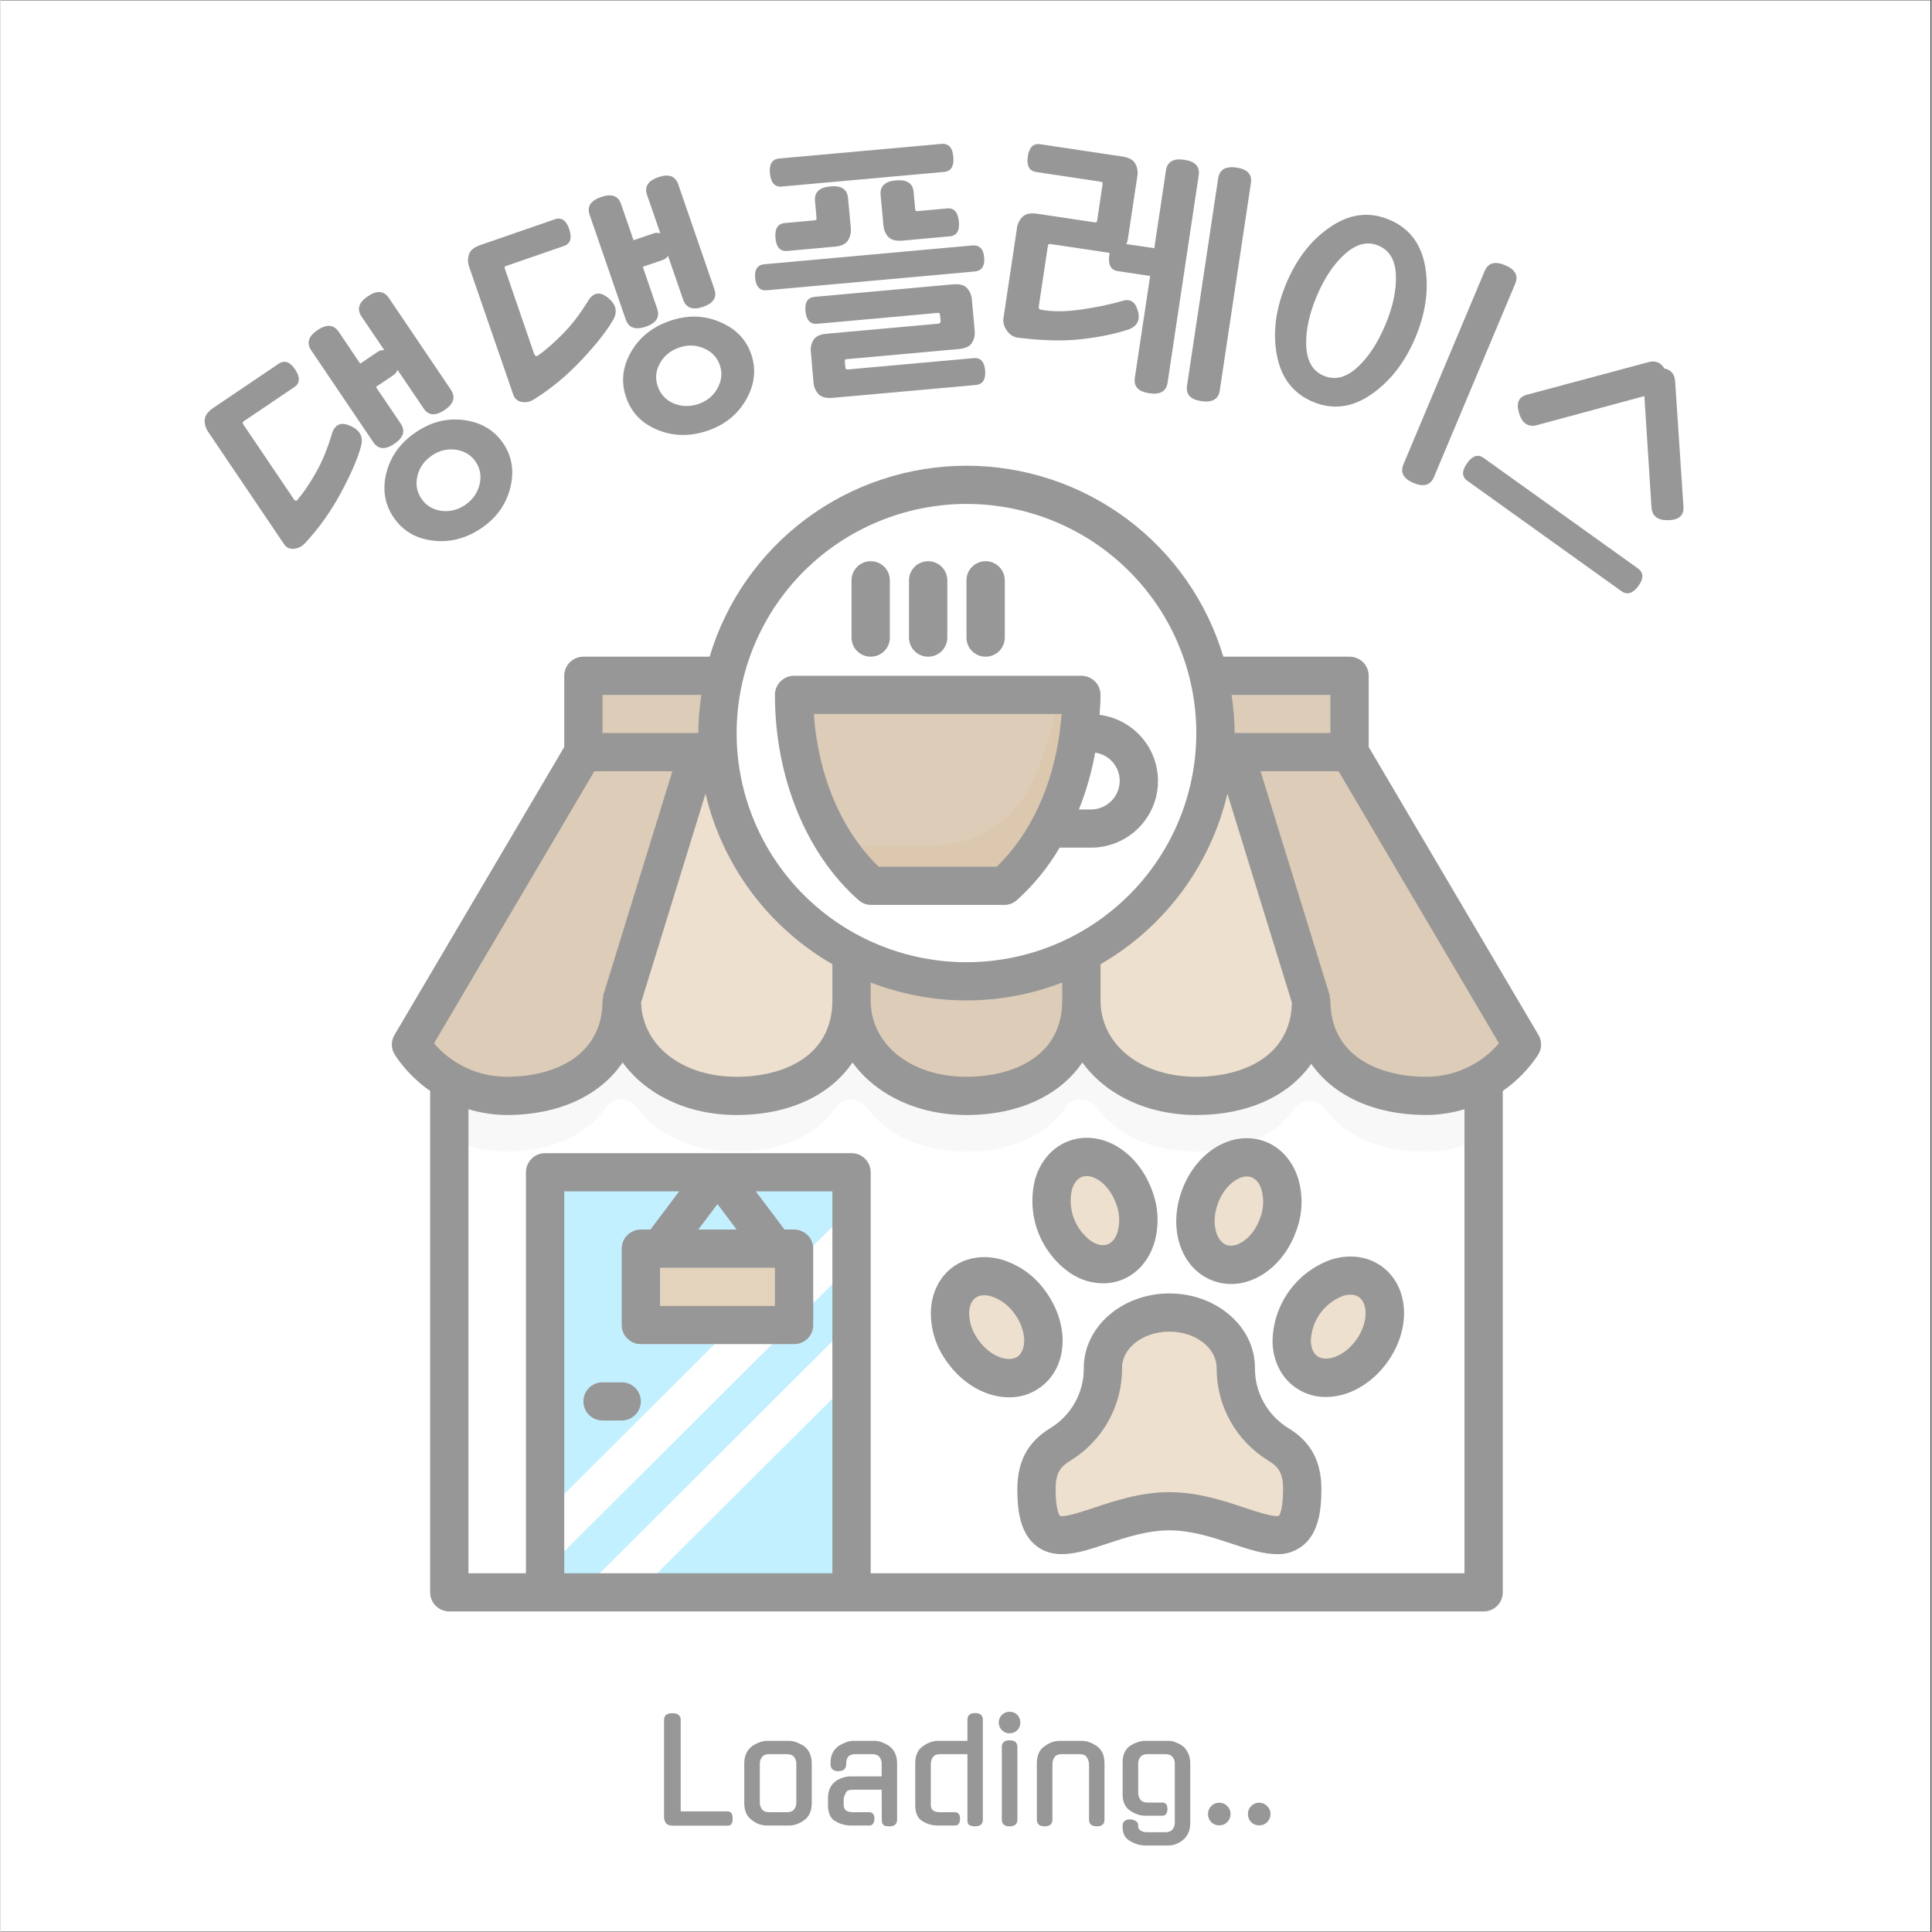 <svg xmlns="http://www.w3.org/2000/svg" xmlns:xlink="http://www.w3.org/1999/xlink" width="300" zoomAndPan="magnify" viewBox="0 0 224.88 225" height="300" preserveAspectRatio="xMidYMid meet" version="1.0"><rect x="0" y="0" width="224.88" height="225" fill="#333333" stroke="none"/><defs><filter x="0%" y="0%" width="100%" height="100%" id="cfe7c1cb8b"><feColorMatrix values="0 0 0 0 1 0 0 0 0 1 0 0 0 0 1 0 0 0 1 0" color-interpolation-filters="sRGB"/></filter><g/><clipPath id="0fb1535241"><path d="M 0 0.059 L 224.762 0.059 L 224.762 224.938 L 0 224.938 Z M 0 0.059 " clip-rule="nonzero"/></clipPath><mask id="08240b36ca"><g filter="url(#cfe7c1cb8b)"><rect x="-22.488" width="269.856" fill="#000000" y="-22.5" height="270" fill-opacity="0.41"/></g></mask><clipPath id="c4c0833589"><path d="M 0.402 0.242 L 134.582 0.242 L 134.582 133.672 L 0.402 133.672 Z M 0.402 0.242 " clip-rule="nonzero"/></clipPath><clipPath id="272c037715"><rect x="0" width="135" y="0" height="135"/></clipPath><mask id="c606705e83"><g filter="url(#cfe7c1cb8b)"><rect x="-22.488" width="269.856" fill="#000000" y="-22.5" height="270" fill-opacity="0.41"/></g></mask><clipPath id="9b9f8495de"><path d="M 95 0.172 L 126 0.172 L 126 33 L 95 33 Z M 95 0.172 " clip-rule="nonzero"/></clipPath><clipPath id="23775946c4"><path d="M 149 20 L 184.609 20 L 184.609 55 L 149 55 Z M 149 20 " clip-rule="nonzero"/></clipPath><clipPath id="14da4e0ae3"><rect x="0" width="185" y="0" height="62"/></clipPath><mask id="e3fb274e6d"><g filter="url(#cfe7c1cb8b)"><rect x="-22.488" width="269.856" fill="#000000" y="-22.5" height="270" fill-opacity="0.41"/></g></mask><clipPath id="7bf4757dc9"><rect x="0" width="75" y="0" height="18"/></clipPath></defs><g clip-path="url(#0fb1535241)"><path fill="#ffffff" d="M 0 0.059 L 224.879 0.059 L 224.879 224.941 L 0 224.941 Z M 0 0.059 " fill-opacity="1" fill-rule="nonzero"/><path fill="#ffffff" d="M 0 0.059 L 224.879 0.059 L 224.879 224.941 L 0 224.941 Z M 0 0.059 " fill-opacity="1" fill-rule="nonzero"/></g><g mask="url(#08240b36ca)"><g transform="matrix(1, 0, 0, 1, 45, 54)"><g clip-path="url(#272c037715)"><path fill="#ffffff" d="M 120.875 73.453 C 113.48 73.453 107.492 69.703 107.492 62.332 C 107.492 69.703 101.5 73.453 94.105 73.453 C 86.715 73.453 80.723 69.004 80.723 62.332 C 80.723 69.703 74.73 73.453 67.34 73.453 C 59.945 73.453 53.953 69.004 53.953 62.332 C 53.953 69.703 47.965 73.453 40.57 73.453 C 33.18 73.453 27.188 69.004 27.188 62.332 C 27.188 69.703 21.195 73.453 13.805 73.453 C 11.41 73.453 9.18 72.852 7.113 71.645 L 7.113 131.273 L 127.566 131.273 L 127.566 71.648 C 125.5 72.852 123.27 73.453 120.875 73.453 Z M 120.875 73.453 " fill-opacity="1" fill-rule="nonzero"/><path fill="#ededed" d="M 107.492 62.332 C 107.492 69.703 101.5 73.453 94.105 73.453 C 86.715 73.453 80.723 69.004 80.723 62.332 C 80.723 69.703 74.73 73.453 67.34 73.453 C 59.945 73.453 53.953 69.004 53.953 62.332 C 53.953 69.703 47.965 73.453 40.57 73.453 C 33.18 73.453 27.188 69.004 27.188 62.332 C 27.188 69.703 21.195 73.453 13.805 73.453 C 11.41 73.453 9.18 72.852 7.113 71.645 L 7.113 78.32 C 9.18 79.523 11.41 80.125 13.805 80.121 C 18.836 80.121 23.219 78.383 25.508 74.949 C 26.34 73.695 28.207 73.734 29.09 74.957 C 31.43 78.188 35.695 80.121 40.57 80.121 C 45.605 80.121 49.988 78.383 52.273 74.949 C 53.109 73.695 54.973 73.734 55.855 74.957 C 58.195 78.188 62.465 80.121 67.34 80.121 C 72.371 80.121 76.754 78.383 79.043 74.949 C 79.875 73.695 81.742 73.734 82.625 74.957 C 84.965 78.188 89.23 80.121 94.105 80.121 C 99.062 80.121 103.387 78.438 105.699 75.105 C 105.801 74.965 105.918 74.836 106.051 74.719 C 106.184 74.605 106.328 74.508 106.48 74.426 C 106.637 74.344 106.801 74.285 106.973 74.242 C 107.141 74.199 107.316 74.18 107.492 74.18 C 107.664 74.18 107.84 74.199 108.008 74.242 C 108.18 74.285 108.344 74.344 108.5 74.426 C 108.652 74.508 108.797 74.605 108.93 74.719 C 109.062 74.836 109.18 74.965 109.281 75.105 C 111.594 78.438 115.918 80.121 120.875 80.121 C 123.266 80.125 125.5 79.523 127.566 78.32 L 127.566 71.648 C 125.5 72.852 123.27 73.453 120.875 73.453 C 113.48 73.453 107.492 69.703 107.492 62.332 Z M 107.492 62.332 " fill-opacity="1" fill-rule="nonzero"/><path fill="#a88251" d="M 38.34 33.426 L 22.727 33.426 L 2.648 67.48 C 3.258 68.398 3.973 69.23 4.789 69.973 C 5.605 70.715 6.5 71.344 7.473 71.867 C 8.445 72.387 9.469 72.781 10.539 73.051 C 11.609 73.32 12.699 73.453 13.805 73.453 C 21.195 73.453 27.188 69.703 27.188 62.332 C 27.188 69.004 33.18 73.453 40.57 73.453 C 47.965 73.453 53.953 69.703 53.953 62.332 C 53.953 69.004 59.945 73.453 67.34 73.453 C 74.73 73.453 80.723 69.703 80.723 62.332 C 80.723 69.004 86.715 73.453 94.105 73.453 C 101.5 73.453 107.492 69.703 107.492 62.332 C 107.492 69.703 113.48 73.453 120.875 73.453 C 121.98 73.453 123.066 73.32 124.137 73.051 C 125.211 72.781 126.23 72.387 127.207 71.867 C 128.18 71.344 129.074 70.715 129.891 69.973 C 130.707 69.23 131.418 68.398 132.027 67.48 L 111.953 33.426 L 96.336 33.426 " fill-opacity="1" fill-rule="nonzero"/><path fill="#d6b387" d="M 80.723 62.332 C 80.723 69.004 86.715 73.453 94.105 73.453 C 101.5 73.453 107.492 69.703 107.492 62.332 L 98.566 33.426 L 80.723 33.426 Z M 80.723 62.332 " fill-opacity="1" fill-rule="nonzero"/><path fill="#d6b387" d="M 53.953 62.332 C 53.953 69.703 47.965 73.453 40.57 73.453 C 33.18 73.453 27.188 69.004 27.188 62.332 L 36.109 33.426 L 53.953 33.426 Z M 53.953 62.332 " fill-opacity="1" fill-rule="nonzero"/><path fill="#a88251" d="M 22.727 24.527 L 111.953 24.527 L 111.953 33.426 L 22.727 33.426 Z M 22.727 24.527 " fill-opacity="1" fill-rule="nonzero"/><path fill="#6bd9ff" d="M 18.266 82.348 L 53.953 82.348 L 53.953 131.273 L 18.266 131.273 Z M 18.266 82.348 " fill-opacity="1" fill-rule="nonzero"/><path fill="#ffffff" d="M 53.953 100.137 L 22.727 131.273 L 29.418 131.273 L 53.953 106.809 Z M 53.953 100.137 " fill-opacity="1" fill-rule="nonzero"/><path fill="#ffffff" d="M 53.953 86.797 L 18.266 122.375 L 18.266 129.047 L 53.953 93.469 Z M 53.953 86.797 " fill-opacity="1" fill-rule="nonzero"/><path fill="#bd925b" d="M 29.418 91.242 L 47.262 91.242 L 47.262 100.137 L 29.418 100.137 Z M 29.418 91.242 " fill-opacity="1" fill-rule="nonzero"/><path fill="#ffffff" d="M 67.34 2.289 C 66.391 2.289 65.441 2.336 64.496 2.43 C 63.551 2.523 62.613 2.66 61.68 2.848 C 60.75 3.031 59.828 3.262 58.922 3.535 C 58.012 3.812 57.117 4.129 56.242 4.492 C 55.363 4.855 54.508 5.258 53.668 5.703 C 52.832 6.152 52.02 6.637 51.227 7.164 C 50.438 7.688 49.676 8.254 48.941 8.852 C 48.207 9.453 47.504 10.09 46.832 10.758 C 46.164 11.43 45.523 12.129 44.922 12.859 C 44.32 13.594 43.754 14.352 43.227 15.141 C 42.699 15.926 42.211 16.738 41.766 17.574 C 41.316 18.406 40.91 19.262 40.547 20.137 C 40.184 21.012 39.863 21.902 39.59 22.809 C 39.312 23.715 39.082 24.633 38.898 25.559 C 38.711 26.488 38.574 27.426 38.48 28.367 C 38.387 29.309 38.34 30.254 38.34 31.199 C 38.34 32.148 38.387 33.094 38.48 34.035 C 38.574 34.977 38.711 35.91 38.898 36.84 C 39.082 37.77 39.312 38.688 39.59 39.594 C 39.863 40.5 40.184 41.391 40.547 42.262 C 40.91 43.137 41.316 43.992 41.766 44.828 C 42.211 45.664 42.699 46.473 43.227 47.262 C 43.754 48.051 44.32 48.809 44.922 49.539 C 45.523 50.273 46.164 50.973 46.832 51.645 C 47.504 52.312 48.207 52.945 48.941 53.547 C 49.676 54.148 50.438 54.711 51.227 55.238 C 52.02 55.766 52.832 56.25 53.668 56.695 C 54.508 57.145 55.363 57.547 56.242 57.91 C 57.117 58.273 58.012 58.59 58.922 58.863 C 59.828 59.141 60.75 59.371 61.68 59.555 C 62.613 59.738 63.551 59.879 64.496 59.973 C 65.441 60.062 66.391 60.109 67.34 60.109 C 68.289 60.109 69.234 60.062 70.18 59.973 C 71.125 59.879 72.066 59.738 72.996 59.555 C 73.926 59.371 74.848 59.141 75.758 58.863 C 76.664 58.59 77.559 58.273 78.438 57.91 C 79.312 57.547 80.172 57.145 81.008 56.695 C 81.848 56.25 82.66 55.766 83.449 55.238 C 84.238 54.711 85 54.148 85.734 53.547 C 86.469 52.945 87.172 52.312 87.844 51.645 C 88.516 50.973 89.152 50.273 89.754 49.539 C 90.355 48.809 90.922 48.051 91.449 47.262 C 91.977 46.473 92.465 45.664 92.914 44.828 C 93.359 43.992 93.766 43.137 94.129 42.262 C 94.492 41.391 94.812 40.5 95.09 39.594 C 95.363 38.688 95.594 37.77 95.781 36.84 C 95.965 35.91 96.105 34.977 96.199 34.035 C 96.289 33.094 96.336 32.148 96.336 31.199 C 96.336 30.254 96.289 29.309 96.199 28.367 C 96.105 27.426 95.965 26.488 95.781 25.559 C 95.594 24.633 95.363 23.715 95.09 22.809 C 94.812 21.902 94.492 21.012 94.129 20.137 C 93.766 19.262 93.359 18.406 92.914 17.574 C 92.465 16.738 91.977 15.926 91.449 15.141 C 90.922 14.352 90.355 13.594 89.754 12.859 C 89.152 12.129 88.516 11.43 87.844 10.758 C 87.172 10.09 86.469 9.453 85.734 8.852 C 85 8.254 84.238 7.688 83.449 7.164 C 82.66 6.637 81.848 6.152 81.008 5.703 C 80.172 5.258 79.312 4.855 78.438 4.492 C 77.559 4.129 76.664 3.812 75.758 3.535 C 74.848 3.262 73.926 3.031 72.996 2.848 C 72.066 2.66 71.125 2.523 70.18 2.43 C 69.234 2.336 68.289 2.289 67.34 2.289 Z M 67.34 2.289 " fill-opacity="1" fill-rule="nonzero"/><path fill="#a88251" d="M 47.262 26.754 C 47.262 36.039 50.836 44.211 56.25 48.992 L 71.734 48.992 C 73.867 47.074 75.605 44.848 76.949 42.32 C 78.793 38.828 79.949 35.121 80.41 31.199 C 80.609 29.723 80.715 28.242 80.723 26.754 Z M 47.262 26.754 " fill-opacity="1" fill-rule="nonzero"/><path fill="#d6b387" d="M 84.566 92.824 C 87.066 91.883 88.07 88.43 86.809 85.109 C 85.551 81.789 82.504 79.859 80.008 80.801 C 77.508 81.738 76.504 85.195 77.766 88.516 C 79.023 91.84 82.07 93.766 84.566 92.824 Z M 84.566 92.824 " fill-opacity="1" fill-rule="nonzero"/><path fill="#d6b387" d="M 75.496 119.254 C 75.496 129.539 82.422 121.824 90.969 121.824 C 99.516 121.824 106.445 129.539 106.445 119.254 C 106.445 116.504 105.402 115.086 103.633 114.016 C 102.871 113.555 102.184 113 101.566 112.359 C 100.949 111.715 100.426 111.004 99.996 110.227 C 99.562 109.449 99.238 108.629 99.02 107.766 C 98.801 106.906 98.699 106.031 98.707 105.141 L 98.707 105.113 C 98.707 101.562 95.242 98.684 90.969 98.684 C 86.699 98.684 83.23 101.562 83.23 105.113 L 83.23 105.141 C 83.242 106.031 83.137 106.906 82.918 107.77 C 82.703 108.629 82.375 109.449 81.945 110.227 C 81.512 111.004 80.988 111.715 80.371 112.359 C 79.758 113 79.066 113.555 78.309 114.016 C 76.535 115.086 75.496 116.504 75.496 119.254 Z M 75.496 119.254 " fill-opacity="1" fill-rule="nonzero"/><path fill="#d6b387" d="M 67.105 95.156 C 64.934 96.703 64.852 100.301 66.922 103.191 C 68.992 106.078 72.434 107.16 74.605 105.613 C 76.777 104.062 76.859 100.469 74.789 97.578 C 72.719 94.691 69.277 93.605 67.105 95.156 Z M 67.105 95.156 " fill-opacity="1" fill-rule="nonzero"/><path fill="#d6b387" d="M 101.289 80.836 C 101.586 80.945 101.867 81.094 102.133 81.277 C 102.395 81.461 102.637 81.68 102.859 81.93 C 103.078 82.184 103.27 82.465 103.438 82.777 C 103.605 83.086 103.742 83.422 103.848 83.777 C 103.957 84.137 104.031 84.508 104.078 84.898 C 104.121 85.289 104.133 85.688 104.113 86.098 C 104.09 86.504 104.039 86.914 103.953 87.324 C 103.867 87.73 103.754 88.137 103.605 88.531 C 103.461 88.926 103.289 89.309 103.086 89.676 C 102.887 90.043 102.66 90.391 102.41 90.715 C 102.164 91.039 101.895 91.336 101.609 91.605 C 101.32 91.871 101.02 92.109 100.707 92.312 C 100.391 92.516 100.07 92.68 99.742 92.809 C 99.414 92.941 99.082 93.031 98.754 93.082 C 98.422 93.133 98.094 93.141 97.773 93.113 C 97.453 93.082 97.145 93.012 96.848 92.902 C 96.547 92.793 96.266 92.648 96.004 92.465 C 95.738 92.281 95.496 92.062 95.277 91.809 C 95.059 91.555 94.863 91.273 94.699 90.965 C 94.531 90.652 94.395 90.32 94.285 89.961 C 94.18 89.605 94.102 89.23 94.059 88.84 C 94.016 88.449 94.004 88.051 94.023 87.645 C 94.043 87.238 94.098 86.828 94.184 86.418 C 94.266 86.008 94.383 85.605 94.527 85.207 C 94.676 84.812 94.848 84.43 95.051 84.062 C 95.25 83.695 95.477 83.352 95.723 83.027 C 95.973 82.703 96.242 82.406 96.527 82.137 C 96.816 81.867 97.113 81.633 97.43 81.43 C 97.742 81.227 98.062 81.059 98.395 80.93 C 98.723 80.801 99.051 80.711 99.383 80.66 C 99.715 80.609 100.039 80.598 100.359 80.629 C 100.684 80.656 100.992 80.727 101.289 80.836 Z M 101.289 80.836 " fill-opacity="1" fill-rule="nonzero"/><path fill="#d6b387" d="M 114.594 103.098 C 116.637 100.188 116.52 96.594 114.332 95.066 C 112.145 93.539 108.715 94.656 106.672 97.562 C 104.629 100.473 104.746 104.066 106.934 105.594 C 109.121 107.125 112.551 106.004 114.594 103.098 Z M 114.594 103.098 " fill-opacity="1" fill-rule="nonzero"/><path fill="#a8793c" d="M 78.18 26.754 C 77.719 30.672 76.562 34.379 74.719 37.871 L 74.676 37.949 C 72.406 42.102 67.902 44.543 63.164 44.543 L 54.02 44.543 C 52.266 42.953 50.781 41.141 49.566 39.109 C 51.141 43.102 53.438 46.508 56.25 48.992 L 71.734 48.992 C 73.867 47.074 75.605 44.848 76.949 42.32 C 78.793 38.828 79.949 35.121 80.41 31.199 C 80.609 29.723 80.715 28.242 80.723 26.754 Z M 78.18 26.754 " fill-opacity="1" fill-rule="nonzero"/><g clip-path="url(#c4c0833589)"><path fill="#000000" d="M 5.035 73.051 L 5.035 131.445 C 5.035 131.738 5.094 132.023 5.207 132.297 C 5.32 132.57 5.48 132.809 5.691 133.016 C 5.898 133.227 6.141 133.387 6.414 133.5 C 6.688 133.613 6.973 133.668 7.266 133.668 L 127.723 133.668 C 128.016 133.668 128.301 133.613 128.574 133.5 C 128.848 133.387 129.09 133.227 129.301 133.016 C 129.508 132.809 129.668 132.57 129.781 132.297 C 129.895 132.023 129.953 131.738 129.953 131.445 L 129.953 73.051 C 131.582 71.922 132.941 70.531 134.043 68.883 C 134.277 68.527 134.402 68.137 134.414 67.715 C 134.426 67.289 134.324 66.891 134.105 66.523 L 114.336 32.992 L 114.336 24.703 C 114.336 24.406 114.281 24.121 114.168 23.852 C 114.055 23.578 113.895 23.336 113.684 23.129 C 113.477 22.922 113.234 22.758 112.961 22.648 C 112.688 22.535 112.402 22.477 112.105 22.477 L 97.406 22.477 C 96.934 20.883 96.332 19.336 95.605 17.836 C 94.879 16.336 94.039 14.902 93.082 13.539 C 92.125 12.172 91.066 10.891 89.902 9.695 C 88.742 8.5 87.492 7.406 86.152 6.41 C 84.812 5.414 83.402 4.531 81.922 3.762 C 80.441 2.992 78.91 2.348 77.324 1.824 C 75.738 1.297 74.121 0.902 72.473 0.637 C 70.824 0.371 69.164 0.238 67.496 0.238 C 65.824 0.238 64.164 0.371 62.516 0.637 C 60.867 0.902 59.25 1.297 57.664 1.824 C 56.082 2.348 54.547 2.992 53.066 3.762 C 51.586 4.531 50.176 5.414 48.836 6.41 C 47.496 7.406 46.246 8.5 45.086 9.695 C 43.922 10.891 42.863 12.172 41.906 13.539 C 40.949 14.902 40.109 16.336 39.383 17.836 C 38.656 19.336 38.059 20.883 37.582 22.477 L 22.883 22.477 C 22.586 22.477 22.301 22.535 22.027 22.648 C 21.754 22.758 21.512 22.922 21.305 23.129 C 21.094 23.336 20.934 23.578 20.82 23.852 C 20.707 24.121 20.652 24.406 20.652 24.703 L 20.652 32.992 L 0.883 66.527 C 0.668 66.891 0.562 67.289 0.574 67.715 C 0.586 68.137 0.711 68.527 0.949 68.883 C 2.047 70.531 3.41 71.922 5.035 73.051 Z M 31.805 93.641 L 45.188 93.641 L 45.188 98.086 L 31.805 98.086 Z M 36.266 89.191 L 38.496 86.227 L 40.727 89.191 Z M 30.688 89.191 L 29.574 89.191 C 29.277 89.191 28.992 89.25 28.719 89.363 C 28.445 89.477 28.207 89.637 27.996 89.844 C 27.785 90.051 27.625 90.293 27.512 90.566 C 27.398 90.836 27.344 91.121 27.344 91.418 L 27.344 100.312 C 27.344 100.605 27.398 100.891 27.512 101.164 C 27.625 101.434 27.785 101.676 27.996 101.883 C 28.207 102.094 28.445 102.254 28.719 102.367 C 28.992 102.48 29.277 102.535 29.574 102.535 L 47.418 102.535 C 47.715 102.535 48 102.48 48.273 102.367 C 48.547 102.254 48.785 102.094 48.996 101.883 C 49.207 101.676 49.367 101.434 49.48 101.164 C 49.594 100.891 49.648 100.605 49.648 100.312 L 49.648 91.418 C 49.648 91.121 49.594 90.836 49.48 90.566 C 49.367 90.293 49.207 90.051 48.996 89.844 C 48.785 89.637 48.547 89.477 48.273 89.363 C 48 89.25 47.715 89.191 47.418 89.191 L 46.305 89.191 L 42.957 84.746 L 51.879 84.746 L 51.879 129.223 L 20.652 129.223 L 20.652 84.746 L 34.035 84.746 Z M 125.492 129.223 L 56.34 129.223 L 56.34 82.52 C 56.34 82.227 56.285 81.941 56.172 81.672 C 56.059 81.398 55.898 81.156 55.688 80.949 C 55.48 80.738 55.238 80.578 54.965 80.465 C 54.691 80.355 54.406 80.297 54.109 80.297 L 18.422 80.297 C 18.125 80.297 17.84 80.355 17.566 80.465 C 17.293 80.578 17.051 80.738 16.844 80.949 C 16.633 81.156 16.473 81.398 16.359 81.672 C 16.246 81.941 16.191 82.227 16.191 82.52 L 16.191 129.223 L 9.496 129.223 L 9.496 75.176 C 10.953 75.617 12.438 75.844 13.961 75.852 C 20.066 75.852 24.863 73.555 27.453 69.734 C 30.16 73.465 34.988 75.852 40.727 75.852 C 46.836 75.852 51.633 73.555 54.223 69.734 C 56.93 73.465 61.758 75.852 67.496 75.852 C 73.602 75.852 78.398 73.555 80.988 69.734 C 83.695 73.465 88.523 75.852 94.262 75.852 C 100.285 75.852 105.031 73.621 107.645 69.895 C 110.258 73.621 115.008 75.852 121.031 75.852 C 122.551 75.844 124.035 75.617 125.492 75.176 Z M 51.879 58.293 L 51.879 62.508 C 51.879 69.066 46.117 71.402 40.727 71.402 C 34.371 71.402 29.75 67.773 29.602 62.75 L 37.105 38.434 C 37.594 40.504 38.285 42.504 39.184 44.43 C 40.082 46.359 41.164 48.176 42.434 49.887 C 43.707 51.594 45.137 53.156 46.727 54.57 C 48.316 55.988 50.035 57.227 51.879 58.293 Z M 97.883 38.434 L 105.398 62.789 C 105.23 69.125 99.574 71.402 94.262 71.402 C 87.801 71.402 83.109 67.66 83.109 62.508 L 83.109 58.293 C 84.953 57.227 86.672 55.988 88.262 54.57 C 89.852 53.156 91.281 51.594 92.555 49.887 C 93.824 48.176 94.906 46.359 95.805 44.43 C 96.703 42.504 97.395 40.504 97.883 38.434 Z M 78.648 62.508 C 78.648 69.066 72.887 71.402 67.496 71.402 C 61.031 71.402 56.34 67.66 56.34 62.508 L 56.34 60.418 C 58.117 61.109 59.945 61.629 61.82 61.98 C 63.695 62.332 65.586 62.508 67.496 62.508 C 69.402 62.508 71.293 62.332 73.168 61.98 C 75.043 61.629 76.871 61.109 78.648 60.418 Z M 121.031 71.402 C 115.637 71.402 109.875 69.066 109.875 62.508 C 109.82 62.293 109.789 62.074 109.777 61.852 L 101.742 35.82 L 110.832 35.82 L 129.508 67.504 C 128.449 68.742 127.18 69.699 125.699 70.383 C 124.219 71.062 122.66 71.402 121.031 71.402 Z M 109.875 26.926 L 109.875 31.371 L 98.723 31.371 C 98.711 29.883 98.594 28.398 98.367 26.926 Z M 67.496 4.688 C 68.371 4.688 69.246 4.73 70.117 4.816 C 70.992 4.902 71.855 5.031 72.715 5.199 C 73.578 5.371 74.426 5.582 75.266 5.836 C 76.105 6.09 76.93 6.383 77.738 6.719 C 78.547 7.055 79.34 7.426 80.113 7.84 C 80.887 8.25 81.637 8.699 82.367 9.184 C 83.094 9.672 83.797 10.191 84.477 10.746 C 85.152 11.301 85.801 11.887 86.422 12.504 C 87.043 13.121 87.629 13.77 88.188 14.445 C 88.742 15.121 89.266 15.82 89.75 16.547 C 90.238 17.273 90.688 18.023 91.102 18.793 C 91.516 19.562 91.891 20.352 92.223 21.16 C 92.559 21.969 92.855 22.789 93.109 23.625 C 93.363 24.461 93.578 25.309 93.746 26.168 C 93.918 27.023 94.047 27.887 94.133 28.758 C 94.219 29.625 94.262 30.5 94.262 31.371 C 94.262 32.246 94.219 33.117 94.133 33.988 C 94.047 34.859 93.918 35.723 93.746 36.578 C 93.578 37.438 93.363 38.281 93.109 39.121 C 92.855 39.957 92.559 40.777 92.223 41.586 C 91.891 42.391 91.516 43.18 91.102 43.953 C 90.688 44.723 90.238 45.473 89.75 46.199 C 89.266 46.926 88.742 47.625 88.188 48.301 C 87.629 48.977 87.043 49.625 86.422 50.242 C 85.801 50.859 85.152 51.445 84.477 52 C 83.797 52.555 83.094 53.074 82.367 53.562 C 81.637 54.047 80.887 54.496 80.113 54.906 C 79.34 55.32 78.547 55.691 77.738 56.027 C 76.93 56.363 76.105 56.656 75.266 56.91 C 74.426 57.164 73.578 57.375 72.715 57.547 C 71.855 57.715 70.992 57.844 70.117 57.93 C 69.246 58.016 68.371 58.059 67.496 58.059 C 66.617 58.059 65.742 58.016 64.871 57.93 C 64 57.844 63.133 57.715 62.273 57.547 C 61.414 57.375 60.562 57.164 59.723 56.91 C 58.887 56.656 58.062 56.363 57.25 56.027 C 56.441 55.691 55.648 55.32 54.875 54.906 C 54.102 54.496 53.352 54.047 52.621 53.562 C 51.895 53.074 51.191 52.555 50.512 52 C 49.836 51.445 49.188 50.859 48.566 50.242 C 47.945 49.625 47.359 48.977 46.801 48.301 C 46.246 47.625 45.727 46.926 45.238 46.199 C 44.75 45.473 44.301 44.723 43.887 43.953 C 43.473 43.18 43.102 42.391 42.766 41.586 C 42.43 40.777 42.133 39.957 41.879 39.121 C 41.625 38.281 41.41 37.438 41.242 36.578 C 41.07 35.723 40.941 34.859 40.855 33.988 C 40.77 33.117 40.727 32.246 40.727 31.371 C 40.727 30.5 40.773 29.629 40.859 28.758 C 40.945 27.891 41.074 27.027 41.246 26.168 C 41.418 25.312 41.633 24.465 41.887 23.629 C 42.141 22.793 42.438 21.973 42.773 21.164 C 43.109 20.359 43.484 19.57 43.898 18.801 C 44.309 18.027 44.762 17.281 45.246 16.555 C 45.734 15.828 46.258 15.129 46.812 14.453 C 47.367 13.777 47.957 13.129 48.574 12.512 C 49.195 11.895 49.844 11.309 50.52 10.754 C 51.199 10.199 51.902 9.68 52.629 9.195 C 53.359 8.707 54.109 8.258 54.883 7.848 C 55.656 7.434 56.445 7.062 57.254 6.727 C 58.066 6.391 58.891 6.098 59.727 5.844 C 60.566 5.59 61.414 5.375 62.273 5.207 C 63.133 5.035 64 4.906 64.871 4.82 C 65.742 4.73 66.617 4.688 67.496 4.688 Z M 36.621 26.926 C 36.395 28.398 36.277 29.883 36.266 31.371 L 25.113 31.371 L 25.113 26.926 Z M 24.156 35.82 L 33.246 35.82 L 25.211 61.852 C 25.191 61.961 25.18 62.066 25.18 62.176 C 25.148 62.285 25.125 62.395 25.113 62.508 C 25.113 69.066 19.352 71.402 13.961 71.402 C 12.328 71.402 10.773 71.062 9.289 70.383 C 7.809 69.699 6.539 68.738 5.484 67.504 Z M 24.156 35.82 " fill-opacity="1" fill-rule="nonzero"/></g><path fill="#000000" d="M 25.113 111.43 L 27.344 111.43 C 27.637 111.43 27.922 111.375 28.195 111.262 C 28.469 111.148 28.711 110.988 28.922 110.777 C 29.129 110.57 29.289 110.332 29.402 110.059 C 29.516 109.785 29.574 109.5 29.574 109.207 C 29.574 108.91 29.516 108.629 29.402 108.355 C 29.289 108.082 29.129 107.844 28.922 107.633 C 28.711 107.426 28.469 107.266 28.195 107.152 C 27.922 107.039 27.637 106.984 27.344 106.984 L 25.113 106.984 C 24.816 106.984 24.531 107.039 24.258 107.152 C 23.984 107.266 23.742 107.426 23.535 107.633 C 23.324 107.844 23.164 108.082 23.051 108.355 C 22.938 108.629 22.883 108.91 22.883 109.207 C 22.883 109.5 22.938 109.785 23.051 110.059 C 23.164 110.332 23.324 110.57 23.535 110.777 C 23.742 110.988 23.984 111.148 24.258 111.262 C 24.531 111.375 24.816 111.43 25.113 111.43 Z M 25.113 111.43 " fill-opacity="1" fill-rule="nonzero"/><path fill="#000000" d="M 54.926 50.828 C 55.352 51.203 55.844 51.387 56.406 51.387 L 71.891 51.387 C 72.453 51.387 72.945 51.199 73.367 50.828 C 75.34 49.043 77 47.008 78.348 44.715 L 81.992 44.715 C 82.484 44.719 82.969 44.672 83.453 44.582 C 83.934 44.492 84.406 44.355 84.863 44.176 C 85.32 44 85.754 43.777 86.168 43.516 C 86.586 43.254 86.973 42.957 87.332 42.625 C 87.688 42.289 88.012 41.926 88.301 41.527 C 88.59 41.133 88.84 40.715 89.051 40.273 C 89.262 39.828 89.43 39.371 89.551 38.898 C 89.676 38.426 89.75 37.941 89.781 37.453 C 89.816 36.965 89.801 36.48 89.738 35.992 C 89.68 35.508 89.574 35.031 89.422 34.566 C 89.27 34.102 89.078 33.652 88.844 33.223 C 88.605 32.793 88.332 32.391 88.02 32.012 C 87.707 31.637 87.363 31.289 86.984 30.977 C 86.605 30.664 86.203 30.391 85.773 30.156 C 85.344 29.918 84.895 29.723 84.43 29.57 C 83.961 29.422 83.484 29.312 82.996 29.25 C 83.047 28.477 83.109 27.707 83.109 26.926 C 83.109 26.629 83.051 26.348 82.938 26.074 C 82.824 25.801 82.664 25.562 82.453 25.352 C 82.246 25.145 82.004 24.984 81.73 24.871 C 81.457 24.758 81.172 24.703 80.879 24.703 L 47.418 24.703 C 47.121 24.703 46.836 24.758 46.562 24.871 C 46.289 24.984 46.051 25.145 45.84 25.352 C 45.633 25.562 45.469 25.801 45.355 26.074 C 45.242 26.348 45.188 26.629 45.188 26.926 C 45.188 36.512 48.828 45.445 54.926 50.828 Z M 85.34 36.934 C 85.34 37.375 85.254 37.801 85.082 38.207 C 84.914 38.617 84.672 38.977 84.359 39.289 C 84.043 39.602 83.684 39.844 83.273 40.016 C 82.863 40.184 82.438 40.27 81.992 40.27 L 80.59 40.27 C 81.441 38.125 82.074 35.918 82.488 33.648 C 82.883 33.707 83.254 33.832 83.605 34.023 C 83.957 34.215 84.262 34.461 84.523 34.762 C 84.785 35.062 84.988 35.402 85.129 35.773 C 85.27 36.148 85.34 36.535 85.34 36.934 Z M 78.574 29.148 C 78.523 29.898 78.434 30.633 78.336 31.363 C 78.336 31.367 78.336 31.371 78.336 31.375 C 77.492 37.617 74.902 43.203 71.016 46.941 L 57.277 46.941 C 52.934 42.766 50.195 36.285 49.723 29.148 Z M 78.574 29.148 " fill-opacity="1" fill-rule="nonzero"/><path fill="#000000" d="M 56.34 22.477 C 56.637 22.477 56.922 22.422 57.195 22.309 C 57.469 22.195 57.711 22.035 57.918 21.828 C 58.129 21.617 58.289 21.379 58.402 21.105 C 58.516 20.832 58.57 20.551 58.57 20.254 L 58.57 13.582 C 58.57 13.289 58.516 13.004 58.402 12.73 C 58.289 12.461 58.129 12.219 57.918 12.012 C 57.711 11.801 57.469 11.641 57.195 11.527 C 56.922 11.414 56.637 11.359 56.34 11.359 C 56.047 11.359 55.762 11.414 55.488 11.527 C 55.215 11.641 54.973 11.801 54.766 12.012 C 54.555 12.219 54.395 12.461 54.281 12.73 C 54.168 13.004 54.109 13.289 54.109 13.582 L 54.109 20.254 C 54.109 20.551 54.168 20.832 54.281 21.105 C 54.395 21.379 54.555 21.617 54.766 21.828 C 54.973 22.035 55.215 22.195 55.488 22.309 C 55.762 22.422 56.047 22.477 56.34 22.477 Z M 56.34 22.477 " fill-opacity="1" fill-rule="nonzero"/><path fill="#000000" d="M 63.031 22.477 C 63.328 22.477 63.613 22.422 63.887 22.309 C 64.16 22.195 64.402 22.035 64.609 21.828 C 64.82 21.617 64.98 21.379 65.094 21.105 C 65.207 20.832 65.266 20.551 65.266 20.254 L 65.266 13.582 C 65.266 13.289 65.207 13.004 65.094 12.73 C 64.98 12.461 64.82 12.219 64.609 12.012 C 64.402 11.801 64.16 11.641 63.887 11.527 C 63.613 11.414 63.328 11.359 63.031 11.359 C 62.738 11.359 62.453 11.414 62.18 11.527 C 61.906 11.641 61.664 11.801 61.457 12.012 C 61.246 12.219 61.086 12.461 60.973 12.73 C 60.859 13.004 60.801 13.289 60.801 13.582 L 60.801 20.254 C 60.801 20.551 60.859 20.832 60.973 21.105 C 61.086 21.379 61.246 21.617 61.457 21.828 C 61.664 22.035 61.906 22.195 62.18 22.309 C 62.453 22.422 62.738 22.477 63.031 22.477 Z M 63.031 22.477 " fill-opacity="1" fill-rule="nonzero"/><path fill="#000000" d="M 69.727 22.477 C 70.02 22.477 70.305 22.422 70.578 22.309 C 70.852 22.195 71.094 22.035 71.301 21.828 C 71.512 21.617 71.672 21.379 71.785 21.105 C 71.898 20.832 71.957 20.551 71.957 20.254 L 71.957 13.582 C 71.957 13.289 71.898 13.004 71.785 12.73 C 71.672 12.461 71.512 12.219 71.301 12.012 C 71.094 11.801 70.852 11.641 70.578 11.527 C 70.305 11.414 70.02 11.359 69.727 11.359 C 69.43 11.359 69.145 11.414 68.871 11.527 C 68.598 11.641 68.355 11.801 68.148 12.012 C 67.938 12.219 67.777 12.461 67.664 12.73 C 67.551 13.004 67.496 13.289 67.496 13.582 L 67.496 20.254 C 67.496 20.551 67.551 20.832 67.664 21.105 C 67.777 21.379 67.938 21.617 68.148 21.828 C 68.355 22.035 68.598 22.195 68.871 22.309 C 69.145 22.422 69.43 22.477 69.727 22.477 Z M 69.727 22.477 " fill-opacity="1" fill-rule="nonzero"/><path fill="#000000" d="M 79.664 94.32 C 80.801 95.062 82.051 95.441 83.41 95.457 C 84.133 95.457 84.836 95.332 85.512 95.078 C 87.367 94.379 88.781 92.766 89.398 90.652 C 89.961 88.562 89.848 86.508 89.055 84.496 C 87.332 79.957 83.082 77.504 79.375 78.895 C 77.52 79.594 76.105 81.207 75.492 83.324 C 75.23 84.34 75.129 85.375 75.188 86.426 C 75.246 87.477 75.461 88.492 75.836 89.477 C 76.207 90.461 76.723 91.367 77.375 92.191 C 78.027 93.02 78.789 93.727 79.664 94.32 Z M 79.773 84.559 C 79.902 84.113 80.23 83.324 80.949 83.055 C 81.121 82.992 81.297 82.961 81.48 82.961 C 82.621 82.961 84.125 84.078 84.879 86.066 C 85.32 87.156 85.398 88.273 85.113 89.414 C 84.984 89.859 84.66 90.645 83.938 90.918 C 83.215 91.191 82.449 90.812 82.055 90.566 C 81.59 90.23 81.184 89.84 80.836 89.387 C 80.488 88.934 80.211 88.438 80.008 87.906 C 79.805 87.371 79.684 86.82 79.645 86.25 C 79.605 85.68 79.648 85.117 79.777 84.559 Z M 79.773 84.559 " fill-opacity="1" fill-rule="nonzero"/><path fill="#000000" d="M 104.941 112.289 C 104.344 111.918 103.805 111.48 103.324 110.973 C 102.84 110.465 102.43 109.902 102.094 109.289 C 101.758 108.676 101.504 108.031 101.332 107.352 C 101.164 106.672 101.082 105.984 101.09 105.285 C 101.09 100.512 96.621 96.633 91.125 96.633 C 85.629 96.633 81.156 100.512 81.156 105.324 C 81.164 106.023 81.082 106.707 80.91 107.383 C 80.738 108.059 80.484 108.699 80.148 109.309 C 79.809 109.918 79.402 110.477 78.922 110.98 C 78.438 111.488 77.902 111.922 77.309 112.289 C 74.656 113.891 73.418 116.156 73.418 119.426 C 73.418 121.766 73.688 124.645 75.766 126.137 C 77.988 127.73 80.805 126.797 83.789 125.801 C 86.016 125.062 88.543 124.223 91.125 124.223 C 93.707 124.223 96.23 125.062 98.461 125.801 C 100.285 126.41 102.043 126.996 103.645 126.996 C 104.688 127.023 105.633 126.738 106.48 126.137 C 108.562 124.645 108.828 121.766 108.828 119.426 C 108.828 116.156 107.594 113.891 104.941 112.289 Z M 103.891 122.52 C 103.371 122.746 101.262 122.047 99.871 121.582 C 97.449 120.777 94.434 119.773 91.125 119.773 C 87.816 119.773 84.801 120.777 82.375 121.582 C 80.984 122.047 78.887 122.742 78.383 122.535 C 78.379 122.531 77.879 122.035 77.879 119.426 C 77.879 117.496 78.465 116.789 79.617 116.094 C 80.543 115.527 81.379 114.852 82.129 114.066 C 82.879 113.285 83.516 112.422 84.039 111.473 C 84.566 110.527 84.961 109.527 85.23 108.48 C 85.496 107.434 85.625 106.367 85.617 105.285 C 85.617 102.965 88.086 101.082 91.125 101.082 C 94.16 101.082 96.629 102.965 96.629 105.305 C 96.621 106.383 96.754 107.449 97.02 108.496 C 97.289 109.543 97.684 110.539 98.211 111.48 C 98.734 112.426 99.371 113.289 100.121 114.07 C 100.871 114.852 101.707 115.527 102.629 116.094 C 103.781 116.789 104.367 117.496 104.367 119.426 C 104.367 122.008 103.883 122.52 103.891 122.52 Z M 103.891 122.52 " fill-opacity="1" fill-rule="nonzero"/><path fill="#000000" d="M 76.758 96.461 C 75.52 94.684 73.871 93.449 71.812 92.758 C 69.707 92.094 67.574 92.371 65.965 93.52 C 64.352 94.668 63.398 96.59 63.348 98.793 C 63.336 100.957 63.977 102.91 65.262 104.656 C 67.145 107.281 69.875 108.73 72.441 108.73 C 73.77 108.742 74.977 108.363 76.059 107.594 C 79.281 105.293 79.586 100.402 76.758 96.461 Z M 73.465 103.977 C 72.461 104.691 70.336 104.082 68.891 102.07 C 68.188 101.125 67.824 100.066 67.805 98.895 C 67.816 98.43 67.93 97.586 68.559 97.137 C 68.859 96.934 69.191 96.836 69.559 96.848 C 69.867 96.852 70.172 96.902 70.465 96.996 C 71.574 97.395 72.461 98.074 73.129 99.047 C 74.574 101.062 74.465 103.262 73.465 103.977 Z M 73.465 103.977 " fill-opacity="1" fill-rule="nonzero"/><path fill="#000000" d="M 96.234 95.164 C 96.906 95.414 97.602 95.535 98.32 95.535 C 101.422 95.535 104.488 93.188 105.855 89.473 C 106.633 87.449 106.727 85.395 106.141 83.312 C 105.504 81.203 104.074 79.602 102.215 78.922 C 98.496 77.566 94.27 80.062 92.59 84.617 C 90.914 89.172 92.516 93.805 96.234 95.164 Z M 96.777 86.148 C 97.637 83.82 99.527 82.668 100.676 83.098 C 101.402 83.363 101.734 84.148 101.867 84.59 C 102.164 85.73 102.098 86.844 101.668 87.938 C 100.812 90.266 98.918 91.414 97.77 90.988 C 96.613 90.566 95.922 88.477 96.777 86.148 Z M 96.777 86.148 " fill-opacity="1" fill-rule="nonzero"/><path fill="#000000" d="M 115.766 93.418 C 114.145 92.285 112.012 92.027 109.91 92.711 C 108.918 93.07 108.004 93.57 107.164 94.207 C 106.328 94.848 105.605 95.602 105 96.461 C 104.395 97.324 103.934 98.254 103.617 99.258 C 103.297 100.262 103.141 101.289 103.141 102.344 C 103.211 104.543 104.184 106.457 105.809 107.59 C 106.879 108.336 108.066 108.703 109.371 108.691 C 111.953 108.691 114.699 107.211 116.574 104.547 C 119.367 100.57 119.012 95.684 115.766 93.418 Z M 112.922 101.992 C 111.492 104.023 109.371 104.648 108.367 103.945 C 107.734 103.504 107.617 102.66 107.602 102.199 C 107.613 101.625 107.711 101.07 107.891 100.527 C 108.07 99.984 108.324 99.48 108.652 99.012 C 108.98 98.543 109.371 98.133 109.82 97.781 C 110.273 97.426 110.766 97.148 111.297 96.938 C 111.598 96.836 111.91 96.785 112.227 96.777 C 112.582 96.77 112.91 96.863 113.207 97.062 C 114.215 97.766 114.348 99.965 112.922 101.992 Z M 112.922 101.992 " fill-opacity="1" fill-rule="nonzero"/></g></g></g><g mask="url(#c606705e83)"><g transform="matrix(1, 0, 0, 1, 20, 15)"><g clip-path="url(#14da4e0ae3)"><g fill="#000000" fill-opacity="1"><g transform="translate(15.685, 56.472)"><g><path d="M 22.859 -19.844 C 23.898 -18.301 24.172 -16.562 23.672 -14.625 C 23.18 -12.695 22.051 -11.133 20.281 -9.938 C 18.488 -8.738 16.602 -8.266 14.625 -8.516 C 12.656 -8.766 11.145 -9.664 10.094 -11.219 C 9.039 -12.77 8.766 -14.516 9.266 -16.453 C 9.773 -18.391 10.926 -19.957 12.719 -21.156 C 14.488 -22.352 16.359 -22.816 18.328 -22.547 C 20.305 -22.273 21.816 -21.375 22.859 -19.844 Z M -11.516 -21.203 C -11.797 -21.617 -11.926 -22.07 -11.906 -22.562 C -11.883 -23.062 -11.551 -23.531 -10.906 -23.969 L -3.297 -29.109 C -2.609 -29.566 -1.961 -29.336 -1.359 -28.422 C -0.766 -27.516 -0.801 -26.836 -1.469 -26.391 L -7.344 -22.422 C -7.457 -22.336 -7.504 -22.266 -7.484 -22.203 C -7.473 -22.141 -7.441 -22.078 -7.391 -22.016 L -1.531 -13.344 C -1.488 -13.27 -1.426 -13.211 -1.344 -13.172 C -1.258 -13.141 -1.188 -13.16 -1.125 -13.234 C -0.406 -14.078 0.312 -15.133 1.031 -16.406 C 1.758 -17.676 2.375 -19.156 2.875 -20.844 C 3.207 -22.039 3.938 -22.383 5.062 -21.875 C 6.188 -21.375 6.598 -20.582 6.297 -19.5 C 5.91 -18.062 5.125 -16.242 3.938 -14.047 C 2.758 -11.859 1.363 -9.906 -0.25 -8.188 C -0.602 -7.82 -1.023 -7.613 -1.516 -7.562 C -2.016 -7.52 -2.398 -7.703 -2.672 -8.109 Z M 10.922 -22.141 C 11.492 -21.285 11.242 -20.5 10.172 -19.781 C 9.109 -19.062 8.289 -19.129 7.719 -19.984 L 0.5 -30.672 C -0.07 -31.523 0.172 -32.312 1.234 -33.031 C 2.305 -33.75 3.129 -33.68 3.703 -32.828 L 6.203 -29.125 L 8.219 -30.484 C 8.477 -30.66 8.742 -30.727 9.016 -30.688 L 6.359 -34.609 C 5.785 -35.461 6.031 -36.25 7.094 -36.969 C 8.156 -37.688 8.973 -37.617 9.547 -36.766 L 16.766 -26.078 C 17.336 -25.223 17.094 -24.438 16.031 -23.719 C 14.969 -23 14.148 -23.066 13.578 -23.922 L 10.547 -28.406 C 10.473 -28.156 10.305 -27.941 10.047 -27.766 L 8.031 -26.406 Z M 19.656 -17.688 C 19.113 -18.488 18.344 -18.957 17.344 -19.094 C 16.352 -19.238 15.426 -19.016 14.562 -18.422 C 13.676 -17.828 13.113 -17.039 12.875 -16.062 C 12.633 -15.094 12.785 -14.207 13.328 -13.406 C 13.867 -12.602 14.633 -12.129 15.625 -11.984 C 16.613 -11.848 17.551 -12.078 18.438 -12.672 C 19.301 -13.266 19.852 -14.047 20.094 -15.016 C 20.344 -15.992 20.195 -16.883 19.656 -17.688 Z M 19.656 -17.688 "/></g></g></g><g fill="#000000" fill-opacity="1"><g transform="translate(40.205, 39.51)"><g><path d="M 27.219 -13.266 C 27.82 -11.516 27.633 -9.766 26.656 -8.016 C 25.676 -6.273 24.18 -5.055 22.172 -4.359 C 20.129 -3.66 18.18 -3.688 16.328 -4.438 C 14.484 -5.195 13.258 -6.461 12.656 -8.234 C 12.039 -10.004 12.223 -11.754 13.203 -13.484 C 14.191 -15.223 15.707 -16.441 17.75 -17.141 C 19.758 -17.836 21.688 -17.801 23.531 -17.031 C 25.383 -16.27 26.613 -15.016 27.219 -13.266 Z M -5.641 -23.469 C -5.797 -23.938 -5.801 -24.406 -5.656 -24.875 C -5.508 -25.352 -5.066 -25.719 -4.328 -25.969 L 4.344 -28.969 C 5.125 -29.238 5.688 -28.852 6.031 -27.812 C 6.375 -26.77 6.164 -26.117 5.406 -25.859 L -1.297 -23.547 C -1.43 -23.504 -1.5 -23.445 -1.5 -23.375 C -1.5 -23.312 -1.484 -23.242 -1.453 -23.172 L 1.953 -13.266 C 1.984 -13.191 2.035 -13.129 2.109 -13.078 C 2.18 -13.023 2.254 -13.02 2.328 -13.062 C 3.234 -13.695 4.203 -14.535 5.234 -15.578 C 6.273 -16.617 7.254 -17.891 8.172 -19.391 C 8.797 -20.461 9.586 -20.609 10.547 -19.828 C 11.504 -19.055 11.691 -18.18 11.109 -17.203 C 10.367 -15.922 9.145 -14.375 7.438 -12.562 C 5.738 -10.75 3.883 -9.219 1.875 -7.969 C 1.438 -7.707 0.973 -7.617 0.484 -7.703 C 0.004 -7.797 -0.316 -8.07 -0.484 -8.531 Z M 16.266 -18.562 C 16.609 -17.594 16.172 -16.895 14.953 -16.469 C 13.734 -16.051 12.953 -16.328 12.609 -17.297 L 8.406 -29.484 C 8.07 -30.453 8.516 -31.145 9.734 -31.562 C 10.953 -31.988 11.727 -31.719 12.062 -30.75 L 13.516 -26.531 L 15.797 -27.312 C 16.109 -27.426 16.391 -27.43 16.641 -27.328 L 15.094 -31.797 C 14.758 -32.766 15.195 -33.457 16.406 -33.875 C 17.613 -34.289 18.383 -34.016 18.719 -33.047 L 22.922 -20.859 C 23.266 -19.891 22.832 -19.195 21.625 -18.781 C 20.414 -18.363 19.641 -18.641 19.297 -19.609 L 17.531 -24.719 C 17.406 -24.5 17.188 -24.332 16.875 -24.219 L 14.594 -23.438 Z M 23.562 -12 C 23.238 -12.914 22.613 -13.566 21.688 -13.953 C 20.77 -14.348 19.816 -14.375 18.828 -14.031 C 17.816 -13.688 17.066 -13.07 16.578 -12.188 C 16.098 -11.312 16.02 -10.414 16.344 -9.5 C 16.656 -8.582 17.27 -7.926 18.188 -7.531 C 19.113 -7.145 20.082 -7.125 21.094 -7.469 C 22.082 -7.812 22.816 -8.422 23.297 -9.297 C 23.785 -10.18 23.875 -11.082 23.562 -12 Z M 23.562 -12 "/></g></g></g><g fill="#000000" fill-opacity="1"><g transform="translate(68.497, 29.726)"><g><path d="M 8.406 1.609 C 7.633 1.672 7.082 1.52 6.75 1.156 C 6.426 0.789 6.238 0.359 6.188 -0.141 L 5.875 -3.75 C 5.82 -4.25 5.922 -4.707 6.172 -5.125 C 6.43 -5.551 6.945 -5.797 7.719 -5.859 L 20.703 -7.031 C 20.859 -7.051 20.941 -7.094 20.953 -7.156 C 20.973 -7.227 20.984 -7.305 20.984 -7.391 L 20.922 -8 C 20.91 -8.082 20.891 -8.156 20.859 -8.219 C 20.836 -8.281 20.75 -8.301 20.594 -8.281 L 6.609 -7.016 C 5.805 -6.953 5.352 -7.441 5.25 -8.484 C 5.145 -9.523 5.504 -10.082 6.328 -10.156 L 22.422 -11.609 C 23.203 -11.68 23.754 -11.531 24.078 -11.156 C 24.398 -10.789 24.582 -10.359 24.625 -9.859 L 24.953 -6.219 C 25.004 -5.719 24.906 -5.254 24.656 -4.828 C 24.406 -4.398 23.891 -4.148 23.109 -4.078 L 10.109 -2.906 C 9.953 -2.895 9.863 -2.859 9.844 -2.797 C 9.832 -2.742 9.828 -2.676 9.828 -2.594 L 9.891 -2 C 9.891 -1.914 9.906 -1.844 9.938 -1.781 C 9.969 -1.719 10.062 -1.691 10.219 -1.703 L 24.812 -3.016 C 25.633 -3.098 26.086 -2.617 26.172 -1.578 C 26.254 -0.535 25.895 0.023 25.094 0.109 Z M 0.75 -10.922 C -0.051 -10.848 -0.504 -11.316 -0.609 -12.328 C -0.711 -13.336 -0.352 -13.879 0.469 -13.953 L 24.672 -16.141 C 25.516 -16.211 25.977 -15.742 26.062 -14.734 C 26.145 -13.723 25.773 -13.18 24.953 -13.109 Z M 2.484 -23 C 1.68 -22.926 1.223 -23.43 1.109 -24.516 C 1.004 -25.609 1.363 -26.191 2.188 -26.266 L 21.078 -27.969 C 21.922 -28.039 22.383 -27.531 22.469 -26.438 C 22.562 -25.352 22.195 -24.773 21.375 -24.703 Z M 16.531 -16.703 C 15.758 -16.641 15.207 -16.789 14.875 -17.156 C 14.551 -17.531 14.367 -17.969 14.328 -18.469 L 14 -22.016 C 13.906 -23.035 14.5 -23.602 15.781 -23.719 C 17.062 -23.832 17.75 -23.379 17.844 -22.359 L 18.016 -20.453 C 18.023 -20.359 18.039 -20.281 18.062 -20.219 C 18.094 -20.156 18.188 -20.129 18.344 -20.141 L 21.75 -20.453 C 22.551 -20.523 23.004 -20.02 23.109 -18.938 C 23.223 -17.852 22.867 -17.273 22.047 -17.203 Z M 10.531 -18.125 C 10.57 -17.625 10.461 -17.16 10.203 -16.734 C 9.953 -16.316 9.438 -16.07 8.656 -16 L 3.125 -15.5 C 2.301 -15.426 1.844 -15.93 1.75 -17.016 C 1.664 -18.098 2.023 -18.676 2.828 -18.75 L 6.281 -19.062 C 6.426 -19.07 6.504 -19.109 6.516 -19.172 C 6.535 -19.234 6.539 -19.312 6.531 -19.406 L 6.359 -21.312 C 6.266 -22.332 6.859 -22.898 8.141 -23.016 C 9.422 -23.141 10.109 -22.691 10.203 -21.672 Z M 10.531 -18.125 "/></g></g></g><g clip-path="url(#9b9f8495de)"><g fill="#000000" fill-opacity="1"><g transform="translate(93.713, 26.937)"><g><path d="M 17.578 -14.109 C 17.547 -13.891 17.484 -13.691 17.391 -13.516 L 20.656 -13.031 L 22.016 -22.094 C 22.172 -23.113 22.883 -23.523 24.156 -23.328 C 25.426 -23.141 25.984 -22.535 25.828 -21.516 L 22.203 2.625 C 22.047 3.645 21.332 4.055 20.062 3.859 C 18.789 3.672 18.234 3.066 18.391 2.047 L 20.172 -9.797 L 16.406 -10.359 C 15.602 -10.484 15.27 -11.082 15.406 -12.156 L 15.453 -12.484 L 15.266 -12.516 L 8.562 -13.516 C 8.426 -13.535 8.344 -13.516 8.312 -13.453 C 8.289 -13.391 8.27 -13.316 8.25 -13.234 L 7.203 -6.25 C 7.191 -6.164 7.203 -6.086 7.234 -6.016 C 7.273 -5.941 7.336 -5.895 7.422 -5.875 C 8.68 -5.625 10.223 -5.625 12.047 -5.875 C 13.867 -6.133 15.535 -6.484 17.047 -6.922 C 17.922 -7.16 18.492 -6.734 18.766 -5.641 C 19.035 -4.555 18.598 -3.844 17.453 -3.5 C 15.992 -3.031 14.238 -2.676 12.188 -2.438 C 10.133 -2.195 7.676 -2.254 4.812 -2.609 C 4.27 -2.672 3.828 -2.945 3.484 -3.438 C 3.141 -3.926 3.008 -4.414 3.094 -4.906 L 4.672 -15.438 C 4.742 -15.926 4.957 -16.344 5.312 -16.688 C 5.664 -17.039 6.227 -17.16 7 -17.047 L 13.688 -16.047 C 13.832 -16.023 13.914 -16.039 13.938 -16.094 C 13.969 -16.156 13.992 -16.234 14.016 -16.328 L 14.625 -20.422 C 14.633 -20.504 14.633 -20.578 14.625 -20.641 C 14.613 -20.711 14.535 -20.758 14.391 -20.781 L 6.891 -21.906 C 6.098 -22.031 5.773 -22.629 5.922 -23.703 C 6.078 -24.785 6.562 -25.266 7.375 -25.141 L 16.953 -23.703 C 17.723 -23.586 18.223 -23.305 18.453 -22.859 C 18.68 -22.422 18.758 -21.957 18.688 -21.469 Z M 28.281 3.531 C 28.125 4.551 27.41 4.969 26.141 4.781 C 24.867 4.594 24.312 3.988 24.469 2.969 L 28.094 -21.172 C 28.25 -22.191 28.961 -22.609 30.234 -22.422 C 31.504 -22.234 32.062 -21.629 31.906 -20.609 Z M 28.281 3.531 "/></g></g></g></g><g fill="#000000" fill-opacity="1"><g transform="translate(122.519, 31.056)"><g><path d="M 24.422 9.5 C 24.016 10.457 23.219 10.688 22.031 10.188 C 20.852 9.688 20.469 8.957 20.875 8 L 30.328 -14.5 C 30.734 -15.445 31.523 -15.672 32.703 -15.172 C 33.891 -14.672 34.281 -13.945 33.875 -13 Z M 22.25 -6.734 C 21.039 -3.848 19.32 -1.641 17.094 -0.109 C 14.875 1.422 12.613 1.703 10.312 0.734 C 8.02 -0.234 6.625 -2.039 6.125 -4.688 C 5.625 -7.332 5.988 -10.117 7.219 -13.047 C 8.445 -15.973 10.18 -18.18 12.422 -19.672 C 14.66 -21.172 16.926 -21.438 19.219 -20.469 C 21.539 -19.488 22.93 -17.676 23.391 -15.031 C 23.848 -12.395 23.469 -9.629 22.25 -6.734 Z M 18.75 -8.203 C 19.645 -10.328 20.055 -12.266 19.984 -14.016 C 19.922 -15.766 19.242 -16.91 17.953 -17.453 C 16.691 -17.984 15.398 -17.664 14.078 -16.5 C 12.766 -15.332 11.66 -13.688 10.766 -11.562 C 9.867 -9.426 9.461 -7.477 9.547 -5.719 C 9.641 -3.969 10.316 -2.828 11.578 -2.297 C 12.867 -1.754 14.16 -2.066 15.453 -3.234 C 16.754 -4.41 17.852 -6.066 18.75 -8.203 Z M 18.75 -8.203 "/></g></g></g><g clip-path="url(#23775946c4)"><g fill="#000000" fill-opacity="1"><g transform="translate(148.116, 41.831)"><g><path d="M 27.875 2.141 C 27.957 3.18 27.379 3.719 26.141 3.75 C 24.898 3.789 24.238 3.297 24.156 2.266 L 23.328 -10.703 L 10.781 -7.312 C 9.781 -7.062 9.098 -7.531 8.734 -8.719 C 8.367 -9.906 8.691 -10.625 9.703 -10.875 L 23.859 -14.672 C 24.641 -14.867 25.234 -14.617 25.641 -13.922 C 26.41 -13.773 26.832 -13.297 26.906 -12.484 Z M 2.703 -0.844 C 2.055 -1.312 2.047 -1.988 2.672 -2.875 C 3.297 -3.77 3.941 -3.977 4.609 -3.5 L 22.562 9.359 C 23.25 9.859 23.27 10.547 22.625 11.422 C 21.977 12.297 21.32 12.492 20.656 12.016 Z M 2.703 -0.844 "/></g></g></g></g></g></g></g><g mask="url(#e3fb274e6d)"><g transform="matrix(1, 0, 0, 1, 75, 198)"><g clip-path="url(#7bf4757dc9)"><g fill="#000000" fill-opacity="1"><g transform="translate(0.964, 14.598)"><g><path d="M 2.344 0.016 C 1.938 0.016 1.66 -0.086 1.516 -0.297 C 1.379 -0.504 1.312 -0.734 1.312 -0.984 L 1.312 -12.297 C 1.312 -12.816 1.629 -13.078 2.266 -13.078 C 2.922 -13.078 3.25 -12.816 3.25 -12.297 L 3.25 -1.641 L 8.719 -1.641 C 9.102 -1.641 9.297 -1.367 9.297 -0.828 C 9.316 -0.266 9.125 0.016 8.719 0.016 Z M 2.344 0.016 "/></g></g></g><g fill="#000000" fill-opacity="1"><g transform="translate(10.461, 14.598)"><g><path d="M 6.406 -9.859 C 6.688 -9.859 6.977 -9.797 7.281 -9.672 C 7.582 -9.555 7.875 -9.406 8.156 -9.219 L 8.141 -9.219 C 8.422 -9.008 8.633 -8.738 8.781 -8.406 C 8.938 -8.07 9.016 -7.688 9.016 -7.25 L 9.016 -2.609 C 9.016 -1.711 8.723 -1.051 8.141 -0.625 C 7.555 -0.207 6.977 0 6.406 0 L 3.781 0 C 3.5 0 3.207 -0.047 2.906 -0.141 C 2.613 -0.242 2.328 -0.406 2.047 -0.625 C 1.453 -1.039 1.156 -1.703 1.156 -2.609 L 1.156 -7.25 C 1.156 -7.688 1.234 -8.07 1.391 -8.406 C 1.547 -8.738 1.766 -9.008 2.047 -9.219 L 2.031 -9.219 C 2.301 -9.406 2.586 -9.555 2.891 -9.672 C 3.203 -9.797 3.5 -9.859 3.781 -9.859 Z M 6.109 -1.547 C 6.516 -1.547 6.801 -1.66 6.969 -1.891 C 7.133 -2.117 7.219 -2.363 7.219 -2.625 L 7.219 -7.234 C 7.219 -7.504 7.133 -7.75 6.969 -7.969 C 6.801 -8.195 6.516 -8.312 6.109 -8.312 L 4.078 -8.312 C 3.672 -8.312 3.383 -8.195 3.219 -7.969 C 3.051 -7.75 2.969 -7.504 2.969 -7.234 L 2.969 -2.625 C 2.969 -2.363 3.051 -2.117 3.219 -1.891 C 3.383 -1.66 3.672 -1.547 4.078 -1.547 Z M 6.109 -1.547 "/></g></g></g><g fill="#000000" fill-opacity="1"><g transform="translate(20.384, 14.598)"><g><path d="M 3.641 0 C 3.297 0 2.969 -0.047 2.656 -0.141 C 2.352 -0.234 2.062 -0.367 1.781 -0.547 L 1.781 -0.531 C 1.25 -0.863 0.984 -1.484 0.984 -2.391 L 0.984 -3.188 C 0.984 -3.633 1.062 -4.023 1.219 -4.359 C 1.375 -4.691 1.598 -4.957 1.891 -5.156 L 1.859 -5.156 C 2.141 -5.344 2.43 -5.484 2.734 -5.578 C 3.035 -5.672 3.332 -5.719 3.625 -5.719 L 7.234 -5.719 L 7.234 -7.234 C 7.234 -7.504 7.148 -7.75 6.984 -7.969 C 6.816 -8.195 6.531 -8.312 6.125 -8.312 L 4.203 -8.312 C 3.797 -8.312 3.508 -8.211 3.344 -8.016 C 3.188 -7.816 3.109 -7.578 3.109 -7.297 L 3.109 -7.172 C 3.109 -6.609 2.801 -6.328 2.188 -6.328 C 1.582 -6.328 1.281 -6.609 1.281 -7.172 L 1.281 -7.312 C 1.281 -7.758 1.359 -8.133 1.516 -8.438 C 1.672 -8.75 1.883 -9.008 2.156 -9.219 L 2.141 -9.219 C 2.43 -9.406 2.727 -9.555 3.031 -9.672 C 3.344 -9.797 3.645 -9.859 3.938 -9.859 L 6.422 -9.859 C 6.691 -9.859 6.984 -9.797 7.297 -9.672 C 7.609 -9.555 7.898 -9.406 8.172 -9.219 L 8.156 -9.219 C 8.438 -9.008 8.648 -8.738 8.797 -8.406 C 8.953 -8.07 9.031 -7.688 9.031 -7.25 L 9.031 -0.688 C 9.031 -0.164 8.734 0.094 8.141 0.094 C 8.016 0.094 7.898 0.086 7.797 0.078 C 7.691 0.066 7.598 0.039 7.516 0 C 7.441 -0.051 7.379 -0.125 7.328 -0.219 C 7.273 -0.312 7.25 -0.438 7.25 -0.594 L 7.234 -4.172 L 3.938 -4.172 C 3.688 -4.172 3.492 -4.145 3.359 -4.094 C 3.234 -4.039 3.133 -3.953 3.062 -3.828 C 2.977 -3.641 2.914 -3.492 2.875 -3.391 C 2.832 -3.297 2.812 -3.18 2.812 -3.047 L 2.812 -2.406 C 2.812 -2.125 2.895 -1.91 3.062 -1.766 C 3.238 -1.617 3.535 -1.547 3.953 -1.547 L 5.781 -1.547 C 6.188 -1.547 6.391 -1.285 6.391 -0.766 C 6.391 -0.547 6.336 -0.363 6.234 -0.219 C 6.141 -0.07 5.988 0 5.781 0 Z M 3.641 0 "/></g></g></g><g fill="#000000" fill-opacity="1"><g transform="translate(30.372, 14.598)"><g><path d="M 7.234 -8.312 L 4.078 -8.312 C 3.629 -8.312 3.332 -8.18 3.188 -7.922 C 3.039 -7.691 2.969 -7.426 2.969 -7.125 L 2.969 -2.406 C 2.969 -2.125 3.051 -1.91 3.219 -1.766 C 3.395 -1.617 3.688 -1.547 4.094 -1.547 L 5.781 -1.547 C 6.176 -1.547 6.375 -1.285 6.375 -0.766 C 6.375 -0.547 6.328 -0.363 6.234 -0.219 C 6.141 -0.07 5.988 0 5.781 0 L 3.797 0 C 3.109 0 2.5 -0.176 1.969 -0.531 C 1.426 -0.852 1.156 -1.473 1.156 -2.391 L 1.156 -7.266 C 1.156 -7.711 1.227 -8.098 1.375 -8.422 C 1.52 -8.754 1.742 -9.023 2.047 -9.234 C 2.629 -9.648 3.207 -9.859 3.781 -9.859 L 7.234 -9.859 L 7.234 -12.312 C 7.234 -12.832 7.535 -13.094 8.141 -13.094 C 8.734 -13.094 9.031 -12.832 9.031 -12.312 L 9.031 -0.688 C 9.031 -0.164 8.734 0.094 8.141 0.094 C 7.91 0.094 7.703 0.055 7.516 -0.016 C 7.328 -0.098 7.234 -0.285 7.234 -0.578 Z M 7.234 -8.312 "/></g></g></g><g fill="#000000" fill-opacity="1"><g transform="translate(40.409, 14.598)"><g><path d="M 3.016 -0.688 C 3.016 -0.164 2.711 0.094 2.109 0.094 C 1.504 0.094 1.203 -0.164 1.203 -0.688 L 1.203 -9.141 C 1.203 -9.66 1.504 -9.922 2.109 -9.922 C 2.711 -9.922 3.016 -9.66 3.016 -9.141 Z M 3.359 -11.984 C 3.359 -11.641 3.238 -11.344 3 -11.094 C 2.758 -10.852 2.461 -10.734 2.109 -10.734 C 1.766 -10.734 1.469 -10.852 1.219 -11.094 C 0.969 -11.344 0.844 -11.641 0.844 -11.984 C 0.844 -12.348 0.969 -12.648 1.219 -12.891 C 1.469 -13.129 1.766 -13.25 2.109 -13.25 C 2.461 -13.25 2.758 -13.129 3 -12.891 C 3.238 -12.648 3.359 -12.348 3.359 -11.984 Z M 3.359 -11.984 "/></g></g></g><g fill="#000000" fill-opacity="1"><g transform="translate(44.536, 14.598)"><g><path d="M 2.969 -0.688 C 2.969 -0.164 2.664 0.094 2.062 0.094 C 1.457 0.094 1.156 -0.164 1.156 -0.688 L 1.156 -7.266 C 1.156 -7.711 1.227 -8.098 1.375 -8.422 C 1.52 -8.754 1.742 -9.023 2.047 -9.234 C 2.629 -9.648 3.207 -9.859 3.781 -9.859 L 6.422 -9.859 C 6.973 -9.859 7.551 -9.648 8.156 -9.234 C 8.738 -8.816 9.031 -8.16 9.031 -7.266 L 9.031 -0.688 C 9.031 -0.164 8.734 0.094 8.141 0.094 C 7.535 0.094 7.234 -0.164 7.234 -0.688 L 7.234 -7.125 C 7.234 -7.406 7.145 -7.676 6.969 -7.938 L 6.984 -7.922 C 6.848 -8.18 6.562 -8.312 6.125 -8.312 L 4.078 -8.312 C 3.629 -8.312 3.332 -8.18 3.188 -7.922 C 3.039 -7.691 2.969 -7.426 2.969 -7.125 Z M 2.969 -0.688 "/></g></g></g><g fill="#000000" fill-opacity="1"><g transform="translate(54.524, 14.598)"><g><path d="M 3.797 -1.141 C 3.516 -1.141 3.223 -1.188 2.922 -1.281 C 2.617 -1.383 2.328 -1.531 2.047 -1.719 C 1.453 -2.102 1.156 -2.75 1.156 -3.656 L 1.156 -7.359 C 1.156 -7.816 1.234 -8.207 1.391 -8.531 C 1.555 -8.852 1.773 -9.109 2.047 -9.297 C 2.328 -9.473 2.613 -9.609 2.906 -9.703 C 3.207 -9.805 3.5 -9.859 3.781 -9.859 L 6.531 -9.859 C 6.801 -9.859 7.082 -9.797 7.375 -9.672 C 7.676 -9.555 7.953 -9.406 8.203 -9.219 C 8.453 -9.008 8.648 -8.734 8.797 -8.391 C 8.953 -8.055 9.031 -7.676 9.031 -7.25 L 9.031 -0.312 C 9.031 0.145 8.957 0.535 8.812 0.859 C 8.664 1.18 8.461 1.453 8.203 1.672 C 7.953 1.879 7.68 2.039 7.391 2.156 C 7.098 2.27 6.812 2.328 6.531 2.328 L 3.781 2.328 C 3.207 2.328 2.625 2.156 2.031 1.812 C 1.727 1.645 1.504 1.422 1.359 1.141 C 1.223 0.867 1.156 0.555 1.156 0.203 L 1.156 0 C 1.156 -0.219 1.227 -0.391 1.375 -0.516 C 1.52 -0.648 1.742 -0.719 2.047 -0.719 C 2.66 -0.656 2.969 -0.414 2.969 0 L 2.969 0.188 C 2.969 0.301 3.051 0.426 3.219 0.562 C 3.383 0.707 3.672 0.781 4.078 0.781 L 6.125 0.781 C 6.531 0.781 6.816 0.664 6.984 0.438 C 7.148 0.207 7.234 -0.047 7.234 -0.328 L 7.234 -7.234 C 7.234 -7.504 7.148 -7.75 6.984 -7.969 C 6.816 -8.195 6.531 -8.312 6.125 -8.312 L 4.078 -8.312 C 3.672 -8.312 3.383 -8.195 3.219 -7.969 C 3.051 -7.75 2.969 -7.504 2.969 -7.234 L 2.969 -3.781 C 2.969 -3.508 3.051 -3.254 3.219 -3.016 C 3.383 -2.785 3.672 -2.672 4.078 -2.672 L 5.781 -2.672 C 6.176 -2.672 6.375 -2.422 6.375 -1.922 C 6.375 -1.691 6.328 -1.504 6.234 -1.359 C 6.141 -1.211 5.988 -1.141 5.781 -1.141 Z M 3.797 -1.141 "/></g></g></g><g fill="#000000" fill-opacity="1"><g transform="translate(64.594, 14.598)"><g><path d="M 3.656 -1.344 C 3.656 -0.969 3.523 -0.648 3.266 -0.391 C 3.016 -0.141 2.707 -0.016 2.344 -0.016 C 1.969 -0.016 1.656 -0.141 1.406 -0.391 C 1.156 -0.648 1.031 -0.969 1.031 -1.344 C 1.031 -1.707 1.156 -2.016 1.406 -2.266 C 1.656 -2.523 1.969 -2.656 2.344 -2.656 C 2.707 -2.656 3.016 -2.523 3.266 -2.266 C 3.523 -2.016 3.656 -1.707 3.656 -1.344 Z M 3.656 -1.344 "/></g></g></g><g fill="#000000" fill-opacity="1"><g transform="translate(69.244, 14.598)"><g><path d="M 3.656 -1.344 C 3.656 -0.969 3.523 -0.648 3.266 -0.391 C 3.016 -0.141 2.707 -0.016 2.344 -0.016 C 1.969 -0.016 1.656 -0.141 1.406 -0.391 C 1.156 -0.648 1.031 -0.969 1.031 -1.344 C 1.031 -1.707 1.156 -2.016 1.406 -2.266 C 1.656 -2.523 1.969 -2.656 2.344 -2.656 C 2.707 -2.656 3.016 -2.523 3.266 -2.266 C 3.523 -2.016 3.656 -1.707 3.656 -1.344 Z M 3.656 -1.344 "/></g></g></g></g></g></g></svg>